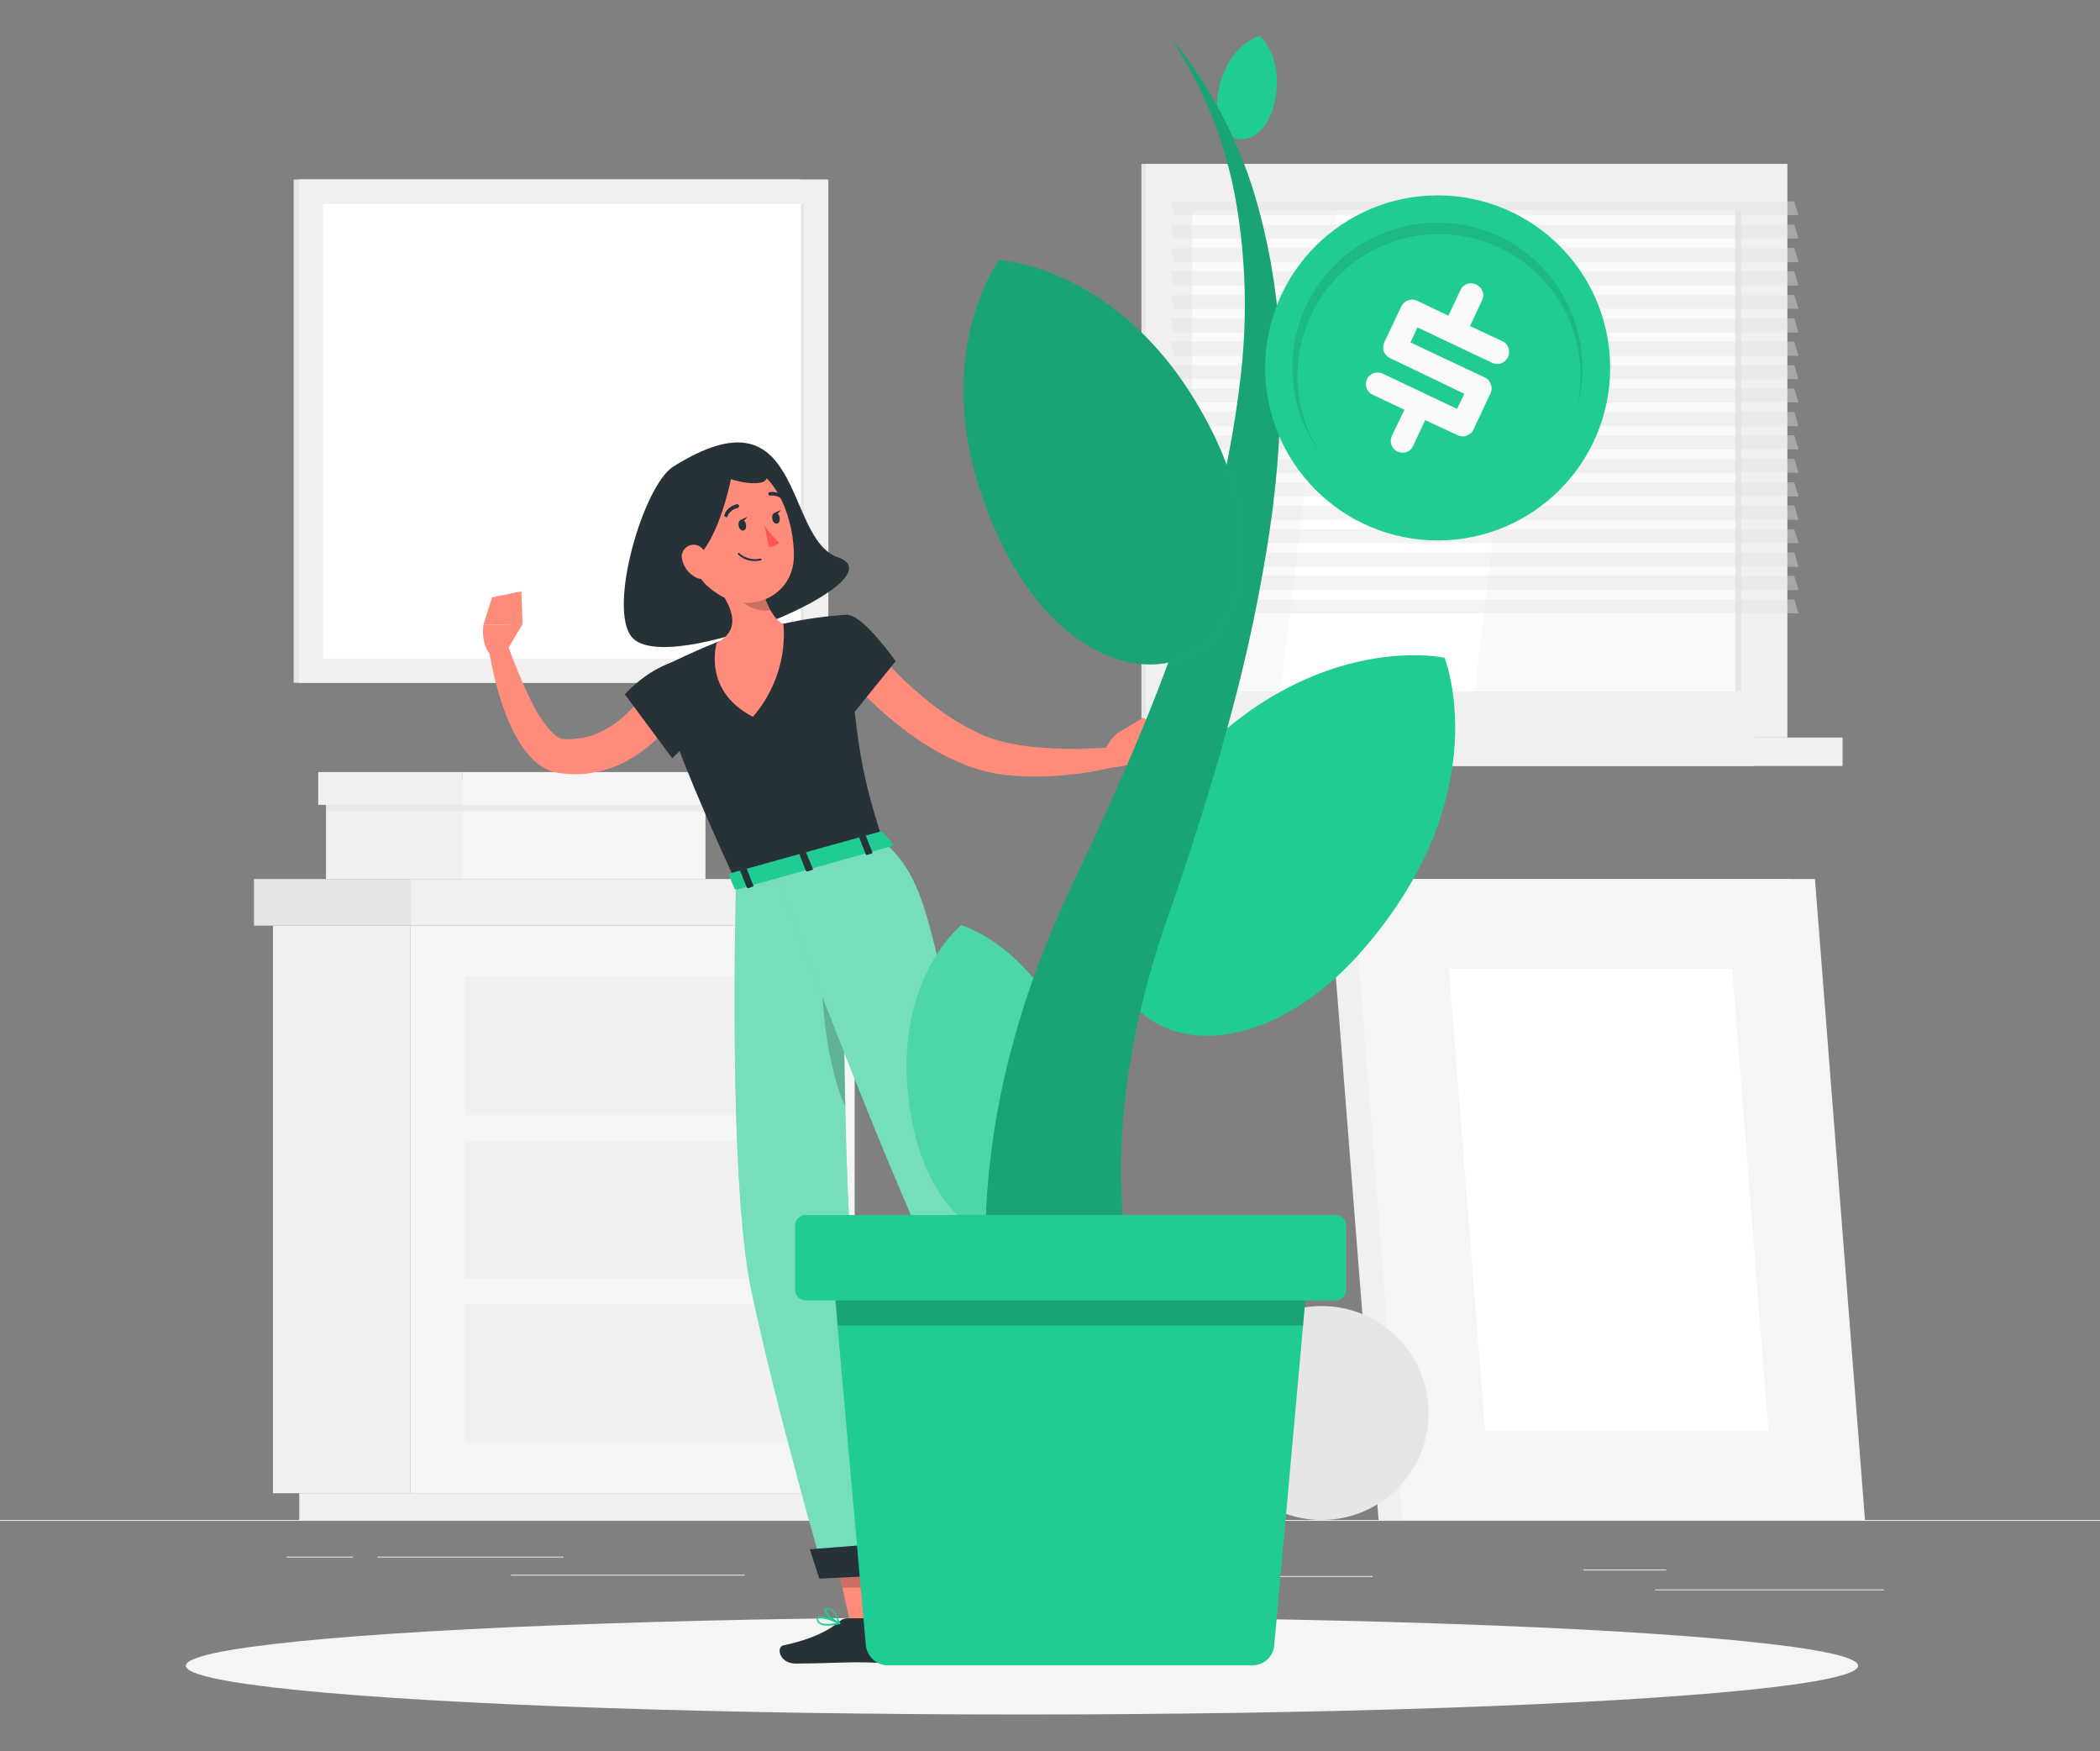 <?xml version="1.0" encoding="utf-8"?>
<!-- Generator: Adobe Illustrator 25.2.1, SVG Export Plug-In . SVG Version: 6.00 Build 0)  -->
<svg version="1.1" id="Layer_1" xmlns="http://www.w3.org/2000/svg" xmlns:xlink="http://www.w3.org/1999/xlink" x="0px" y="0px"
	 viewBox="0 0 487 406" style="enable-background:new 0 0 487 406;" xml:space="preserve">
<rect x="0" y="0" width="487" height="406" fill="#808080" stroke="none"/>
<style type="text/css">
	.st0{fill:#EBEBEB;}
	.st1{fill:#E6E6E6;}
	.st2{fill:#F0F0F0;}
	.st3{fill:#FAFAFA;}
	.st4{fill:#FFFFFF;}
	.st5{opacity:0.4;}
	.st6{fill:#E0E0E0;}
	.st7{fill:#F5F5F5;}
	.st8{opacity:0.7;fill:#E6E6E6;enable-background:new    ;}
	.st9{fill:#263238;}
	.st10{fill:#FF8B7B;}
	.st11{opacity:0.2;enable-background:new    ;}
	.st12{fill:#20CC94;}
	.st13{opacity:0.4;fill:#FAFAFA;enable-background:new    ;}
	.st14{fill:#FF5652;}
	.st15{opacity:0.2;fill:#FFFFFF;enable-background:new    ;}
	.st16{opacity:0.1;enable-background:new    ;}
</style>
<g id="freepik--background-complete--inject-1--inject-123">
	<rect x="-13" y="352.4" class="st0" width="500" height="0.2"/>
	<rect x="383.8" y="368.5" class="st0" width="53.1" height="0.2"/>
	<rect x="259.6" y="365.4" class="st0" width="58.7" height="0.2"/>
	<rect x="367.2" y="363.9" class="st0" width="19.2" height="0.2"/>
	<rect x="87.5" y="360.9" class="st0" width="43.2" height="0.2"/>
	<rect x="66.5" y="360.9" class="st0" width="15.4" height="0.2"/>
	<rect x="118.5" y="365.1" class="st0" width="54.2" height="0.2"/>
	<rect x="264.7" y="38" class="st1" width="142.2" height="133"/>
	<rect x="265.7" y="38" class="st2" width="148.8" height="133"/>
	<rect x="264.7" y="171" class="st1" width="142.2" height="6.6"/>
	<rect x="278.5" y="171" class="st2" width="148.8" height="6.6"/>
	<rect x="276.5" y="48.8" class="st3" width="127.3" height="111.5"/>
	<polygon class="st4" points="297,160.3 310.1,48.7 355.2,48.7 342,160.3 	"/>
	<rect x="402.4" y="48.7" class="st1" width="1.4" height="111.6"/>
	<g class="st5">
		<polygon class="st6" points="417.1,49.9 272.4,49.9 271.4,46.7 416.1,46.7 		"/>
		<polygon class="st6" points="417.1,55.3 272.4,55.3 271.4,52.1 416.1,52.1 		"/>
		<polygon class="st6" points="417.1,60.8 272.4,60.8 271.4,57.5 416.1,57.5 		"/>
		<polygon class="st6" points="417.1,66.2 272.4,66.2 271.4,62.9 416.1,62.9 		"/>
		<polygon class="st6" points="417.1,71.6 272.4,71.6 271.4,68.4 416.1,68.4 		"/>
		<polygon class="st6" points="417.1,77.1 272.4,77.1 271.4,73.8 416.1,73.8 		"/>
		<polygon class="st6" points="417.1,82.5 272.4,82.5 271.4,79.2 416.1,79.2 		"/>
		<polygon class="st6" points="417.1,87.9 272.4,87.9 271.4,84.7 416.1,84.7 		"/>
		<polygon class="st6" points="417.1,93.3 272.4,93.3 271.4,90.1 416.1,90.1 		"/>
		<polygon class="st6" points="417.1,98.8 272.4,98.8 271.4,95.5 416.1,95.5 		"/>
		<polygon class="st6" points="417.1,104.2 272.4,104.2 271.4,100.9 416.1,100.9 		"/>
		<polygon class="st6" points="417.1,109.6 272.4,109.6 271.4,106.4 416.1,106.4 		"/>
		<polygon class="st6" points="417.1,115.1 272.4,115.1 271.4,111.8 416.1,111.8 		"/>
		<polygon class="st6" points="417.1,120.5 272.4,120.5 271.4,117.2 416.1,117.2 		"/>
		<polygon class="st6" points="417.1,125.9 272.4,125.9 271.4,122.7 416.1,122.7 		"/>
		<polygon class="st6" points="417.1,131.4 272.4,131.4 271.4,128.1 416.1,128.1 		"/>
		<polygon class="st6" points="417.1,136.8 272.4,136.8 271.4,133.5 416.1,133.5 		"/>
		<polygon class="st6" points="417.1,142.2 272.4,142.2 271.4,139 416.1,139 		"/>
	</g>
	<rect x="68.1" y="41.6" class="st1" width="117.6" height="116.7"/>
	<rect x="69.3" y="41.6" class="st2" width="122.8" height="116.7"/>
	<rect x="74.9" y="47.3" class="st4" width="111.4" height="105.4"/>
	<rect x="185.7" y="47.3" class="st1" width="0.7" height="105.4"/>
	<rect x="63.3" y="214.6" class="st2" width="31.9" height="131.6"/>
	<rect x="69.4" y="346.2" class="st2" width="122.7" height="6.2"/>
	<rect x="95.2" y="214.6" class="st7" width="103" height="131.6"/>
	<rect x="107.8" y="264.4" class="st2" width="77.9" height="32.1"/>
	<rect x="107.8" y="302.3" class="st2" width="77.9" height="32.1"/>
	<rect x="107.8" y="226.4" class="st2" width="77.9" height="32.1"/>
	<rect x="95.2" y="203.8" class="st2" width="107.2" height="10.8"/>
	<rect x="58.9" y="203.8" class="st1" width="36.4" height="10.8"/>
	<rect x="75.6" y="180.6" class="st2" width="31.8" height="23.2"/>
	<rect x="107.3" y="180.6" class="st7" width="56.3" height="23.2"/>
	<rect x="75.6" y="185.5" class="st8" width="88.4" height="2.6"/>
	<rect x="73.8" y="179" class="st2" width="33.5" height="7.6"/>
	<rect x="107.3" y="179" class="st7" width="58.1" height="7.6"/>
	<polygon class="st2" points="415.3,203.8 308,203.8 319.7,352.4 427,352.4 	"/>
	<polygon class="st7" points="420.9,203.8 313.6,203.8 325.2,352.4 432.5,352.4 	"/>
	<polygon class="st4" points="344.4,331.7 336,224.6 401.7,224.6 410.1,331.7 	"/>
	<circle class="st1" cx="306.5" cy="327.6" r="24.8"/>
	<path class="st8" d="M318.6,312.9c-1.5-1.5-2.1-3.4-1.3-4.1s2.5-0.1,4,1.5s2.1,3.4,1.3,4.1S320.1,314.4,318.6,312.9z"/>
	<path class="st8" d="M308.3,308.2c-2.1-0.4-3.6-1.5-3.4-2.6s2-1.5,4.1-1.1s3.6,1.5,3.4,2.6S310.4,308.6,308.3,308.2z"/>
	<path class="st8" d="M310.4,316.9c-2-0.7-3.3-2.3-2.8-3.5s2.4-1.6,4.4-1s3.3,2.3,2.8,3.5S312.5,317.6,310.4,316.9z"/>
</g>
<g id="freepik--Shadow--inject-1--inject-123">
	<ellipse id="freepik--path--inject-1--inject-123" class="st7" cx="237" cy="386.2" rx="193.9" ry="11.3"/>
</g>
<g id="freepik--Character--inject-1--inject-123">
	<path class="st9" d="M194.3,129.2c-12.7-4.4-7.6-40.2-38.2-21c-6.9,4.4-15.3,33-9.5,39.6C154.8,157.1,209.3,134.4,194.3,129.2z"/>
	<path class="st10" d="M158.6,163.1c-0.2,0.5-0.4,0.7-0.6,1.1l-0.6,0.9c-0.4,0.6-0.8,1.2-1.2,1.8c-0.9,1.1-1.8,2.2-2.8,3.3
		c-2,2.1-4.3,4-6.8,5.5c-2.6,1.6-5.4,2.7-8.4,3.3c-1.5,0.3-3,0.5-4.5,0.5c-0.8,0-1.5,0-2.3-0.1l-1.1-0.1l-0.6-0.1l-0.8-0.1
		c-1.9-0.5-3.6-1.4-5-2.7c-1.1-1.1-2.1-2.3-3-3.6c-1.5-2.3-2.7-4.8-3.7-7.4c-1.8-4.9-3.1-10.1-3.9-15.3l4.3-1
		c1.6,4.6,3.5,9.1,5.6,13.5c1,2,2.2,4,3.6,5.8c0.6,0.8,1.3,1.4,2,2.1c0.5,0.4,1,0.7,1.6,0.8l1.3,0.1c0.5,0,1,0,1.5-0.1
		c1-0.1,2-0.2,3-0.5c2-0.5,3.9-1.4,5.6-2.5c1.8-1.2,3.4-2.6,4.9-4.2c0.8-0.8,1.5-1.6,2.1-2.5c0.3-0.4,0.6-0.9,0.9-1.3l0.4-0.7
		l0.4-0.6L158.6,163.1z"/>
	<path class="st9" d="M161,152.7c-9,0-16.1,8.3-16.1,8.3l11,14.8c0,0,8.9-8.3,9.8-13.1C166.7,157.9,166.4,152.7,161,152.7z"/>
	<path class="st10" d="M117.3,151.2l3.9-6.5l-9.1,0.2c0,0-0.7,4.3,1.7,7L117.3,151.2z"/>
	<polygon class="st10" points="120.9,137.1 114.1,138.5 112.1,144.9 121.2,144.7 	"/>
	<polygon class="st10" points="206.1,377 197.5,377.8 193.1,357.8 201.7,357 	"/>
	<polygon class="st10" points="284.1,351.1 277.6,356.9 262.1,343.7 268.6,337.9 	"/>
	<path class="st9" d="M275.2,355.8l3.8-9c0.1-0.3,0.5-0.5,0.8-0.4l7.6,2c0.7,0.2,1.2,1,0.9,1.8c0,0,0,0.1,0,0.1
		c-1.4,3.1-2.2,4.6-3.9,8.5c-1,2.4-2.9,8-4.3,11.4s-4.8,2.1-4.5,0.6c1.3-6.9,0.5-10.5-0.4-13.4C275,356.8,275,356.3,275.2,355.8z"/>
	<path class="st9" d="M196.4,375.2h10.3c0.4,0,0.7,0.3,0.8,0.6l2.2,8.2c0.2,0.7-0.2,1.4-0.9,1.6c-0.1,0-0.3,0.1-0.4,0.1
		c-3.6-0.1-5.4-0.3-9.9-0.3c-2.8,0-10,0.3-13.9,0.3s-4.6-3.8-3-4.2c7-1.5,11-3.7,13.2-5.7C195.4,375.4,195.9,375.2,196.4,375.2z"/>
	<polygon class="st11" points="193.1,357.8 195.4,368.1 204.2,368.1 201.7,357 	"/>
	<polygon class="st11" points="268.6,337.9 262.1,343.7 270.1,350.5 276.6,344.7 	"/>
	<path class="st9" d="M152.6,155.1c0,0-3.6,2.5,18.1,49.5l34.1-9.5c-4.4-13.7-6.8-22.2-8.1-52.6c-5,0.3-10.1,1-15,2.1
		c-5.3,1.1-10.4,2.5-15.5,4.3C159.7,151.5,152.6,155.1,152.6,155.1z"/>
	<path class="st10" d="M175.3,127.8c0.4,5.2,2,14.6,6.4,17c0.6,7.8-2,15.5-7.1,21.4c-11.8-6.1-8.4-17.1-8.4-17.1
		c5.2-2.9,3.9-6.9,1.8-10.6L175.3,127.8z"/>
	<path class="st11" d="M177.1,137.7l-5.9-2c0.1,1.2,0.4,2.3,0.9,3.4c1,1.9,4.3,2.7,6.7,2.4C178,140.3,177.5,139.1,177.1,137.7z"/>
	<path class="st10" d="M158,122.3c2.3,8.3,3.1,11.9,8.3,15.3c7.8,5.2,17.5,0.5,17.8-8.3c0.2-8-3.6-20.2-12.5-21.9
		c-6.4-1.2-12.6,3-13.7,9.4C157.4,118.7,157.5,120.5,158,122.3z"/>
	<path class="st9" d="M170.4,106.1c-0.7,5.7-4.9,25.1-12.9,25c-6.6-5.7-3.3-16.5-1.3-20.9S170.4,106.1,170.4,106.1z"/>
	<path class="st9" d="M167.1,110.1c4,2.1,11.9,3.1,10.6-0.2s-0.9-6-6.3-5.9S167.1,110.1,167.1,110.1z"/>
	<path class="st10" d="M158.3,130.2c0.5,1.6,1.6,2.9,3.1,3.7c2,1,3.4-0.7,3.2-2.8c-0.2-1.9-1.4-4.7-3.6-4.8
		c-1.6-0.1-2.9,1.2-2.9,2.7C158.1,129.4,158.2,129.8,158.3,130.2z"/>
	<path class="st12" d="M170.7,204.7c0,0-2,68.8,3.6,94.8c5.7,27,16.9,65.7,16.9,65.7l16.3-0.8c0,0-7.9-49-9.8-69.9
		c-2.6-28.8-2-96.7-2-96.7L170.7,204.7z"/>
	<path class="st13" d="M170.7,204.7c0,0-2,68.8,3.6,94.8c5.7,27,16.9,65.7,16.9,65.7l16.3-0.8c0,0-7.9-49-9.8-69.9
		c-2.6-28.8-2-96.7-2-96.7L170.7,204.7z"/>
	<path class="st11" d="M195.6,223.6c-2.5-6.4-4.8-9.9-5-3.5c-0.6,13.4,1.8,28.8,5.4,36.4C195.7,245.1,195.6,233.5,195.6,223.6z"/>
	<polygon class="st9" points="208.6,365.1 190,366 187.8,359.2 208,357.6 	"/>
	<path class="st12" d="M179.7,202.2c0,0,20.9,56.2,35,87.3c11.4,25.1,51.7,60.1,51.7,60.1l9.2-7.7c0,0-29.1-39.9-37-57
		c-25.2-54.4-18.6-77.5-33.8-89.7L179.7,202.2z"/>
	<path class="st13" d="M179.7,202.2c0,0,20.9,56.2,35,87.3c11.4,25.1,51.7,60.1,51.7,60.1l9.2-7.7c0,0-29.1-39.9-37-57
		c-25.2-54.4-18.6-77.5-33.8-89.7L179.7,202.2z"/>
	<polygon class="st9" points="276.3,341.7 266,350.7 260.8,347 272.9,336.7 	"/>
	<path class="st12" d="M204.7,193l2.4,2.6c0.2,0.2,0,0.5-0.4,0.6l-35.7,10c-0.3,0.1-0.6,0-0.7-0.2l-1.2-3c-0.1-0.2,0.1-0.5,0.5-0.6
		l34.5-9.6C204.3,192.8,204.5,192.9,204.7,193z"/>
	<path class="st9" d="M201.2,198.2l0.9-0.3c0.2-0.1,0.3-0.2,0.2-0.3l-1.5-3.8c0-0.1-0.2-0.2-0.4-0.1l-0.9,0.3
		c-0.2,0.1-0.3,0.2-0.2,0.3l1.5,3.8C200.8,198.2,201,198.2,201.2,198.2z"/>
	<path class="st9" d="M173.6,205.9l0.9-0.3c0.2-0.1,0.3-0.2,0.2-0.3l-1.5-3.8c0-0.1-0.2-0.2-0.4-0.1l-0.9,0.3
		c-0.2,0.1-0.3,0.2-0.2,0.3l1.5,3.8C173.3,205.9,173.5,205.9,173.6,205.9z"/>
	<path class="st9" d="M187.4,202l0.9-0.3c0.2,0,0.3-0.2,0.2-0.3l-1.6-3.8c0-0.1-0.2-0.2-0.4-0.1l-0.9,0.3c-0.2,0-0.3,0.2-0.2,0.3
		l1.5,3.8C187,202,187.2,202.1,187.4,202z"/>
	<path class="st9" d="M171.3,121.9c0.1,0.7,0.6,1.2,1.1,1.1s0.7-0.7,0.6-1.4s-0.6-1.2-1.1-1.1S171.2,121.2,171.3,121.9z"/>
	<path class="st9" d="M179.1,120.3c0.1,0.7,0.6,1.2,1.1,1.1s0.7-0.7,0.6-1.4s-0.6-1.2-1.1-1.1S179,119.6,179.1,120.3z"/>
	<path class="st9" d="M179.5,119l1.6-0.8C181,118.2,180.4,119.6,179.5,119z"/>
	<path class="st14" d="M177.3,121.9c0.9,1.4,2.1,2.7,3.4,3.9c-0.6,0.7-1.5,1-2.4,1L177.3,121.9z"/>
	<path class="st9" d="M176.5,129.9c0.1,0,0.1-0.1,0.1-0.2c0-0.1-0.1-0.2-0.2-0.2c0,0,0,0,0,0c-1.7,0.4-3.5,0-4.9-1.2
		c-0.1-0.1-0.2-0.1-0.3-0.1c-0.1,0.1-0.1,0.2-0.1,0.3c0,0,0,0,0.1,0.1C172.6,129.9,174.6,130.4,176.5,129.9L176.5,129.9z"/>
	<path class="st9" d="M168.6,119.9c0.1,0,0.1-0.1,0.1-0.2c0.4-1,1.3-1.7,2.3-1.9c0.2,0,0.4-0.2,0.4-0.5c0-0.2-0.2-0.4-0.5-0.4
		c-1.3,0.3-2.4,1.1-2.9,2.4c-0.1,0.2,0,0.4,0.2,0.5C168.3,120,168.5,119.9,168.6,119.9L168.6,119.9z"/>
	<path class="st9" d="M182,115.9L182,115.9c0.2-0.2,0.2-0.4,0.1-0.6c-0.9-0.9-2.3-1.4-3.6-1.2c-0.2,0-0.4,0.3-0.3,0.5
		s0.3,0.4,0.5,0.3c1-0.1,2.1,0.2,2.8,1C181.6,116.1,181.9,116,182,115.9z"/>
	<path class="st10" d="M202.8,150.5c0.8,0.9,1.7,1.9,2.6,2.9s1.9,1.9,2.8,2.9c1.9,1.9,3.9,3.7,6,5.4c4,3.4,8.4,6.3,13.2,8.5
		c4.4,2,9.8,2.9,15.1,3.2c2.7,0.2,5.4,0.3,8.2,0.2s5.5-0.2,8.2-0.4l0.8,4.3c-5.7,1.5-11.5,2.3-17.3,2.5c-3,0.1-6,0-9-0.3
		c-3.1-0.3-6.2-1.1-9.1-2.2c-2.9-1.1-5.6-2.4-8.2-4c-2.6-1.5-5-3.2-7.4-5.1c-2.3-1.8-4.6-3.8-6.7-5.8c-1.1-1-2.1-2.1-3.1-3.2
		s-2-2.1-3-3.4L202.8,150.5z"/>
	<path class="st10" d="M257.8,178l8.6-1.4l-7.1-6.8c0,0-3.4,2.7-3.4,6.4L257.8,178z"/>
	<polygon class="st10" points="271.1,169.8 265.1,166.4 259.3,169.9 266.4,176.7 	"/>
	<path class="st9" d="M196.6,142.6c3.7,0.1,11.1,10.7,11.1,10.7l-10.6,13.1c0,0-6.2-8.7-6-13.5C191.4,148,192.4,142.5,196.6,142.6z"
		/>
	<path class="st12" d="M273.6,360.5c-0.1,0-0.2-0.1-0.3-0.1c-0.2-0.1-0.4-0.4-0.4-0.6c0-1.1,2.6-2.9,2.9-3.1c0.1,0,0.2,0,0.2,0
		c0.1,0,0.1,0.1,0.1,0.2c-0.2,1.1-0.7,3.1-1.7,3.6C274.2,360.6,273.9,360.6,273.6,360.5z M275.6,357.3c-1,0.7-2.3,1.9-2.3,2.5
		c0,0.1,0,0.2,0.2,0.3c0.2,0.2,0.5,0.2,0.8,0.1C274.8,359.8,275.3,358.8,275.6,357.3z"/>
	<path class="st12" d="M272.3,357.9c-0.1,0-0.2-0.1-0.2-0.1c-0.3-0.2-0.4-0.6-0.3-0.9c0.1-0.3,0.3-0.6,0.6-0.7
		c1.1-0.5,3.5,0.4,3.5,0.4c0.1,0,0.2,0.2,0.1,0.3c0,0,0,0.1-0.1,0.1C274.9,357.7,273.6,358,272.3,357.9z M275.3,356.9
		c-0.9-0.4-1.8-0.5-2.8-0.3c-0.2,0.1-0.3,0.2-0.4,0.4c-0.1,0.2,0,0.4,0.1,0.4C272.8,357.7,274.5,357.4,275.3,356.9L275.3,356.9z"/>
	<path class="st12" d="M191.9,376.9c-0.7,0-1.4-0.1-2-0.5c-0.3-0.2-0.5-0.6-0.5-1c0-0.2,0.1-0.4,0.3-0.6c0.9-0.6,4.4,1,5.1,1.3
		c0.1,0.1,0.1,0.2,0.1,0.3c0,0.1-0.1,0.1-0.1,0.1C193.8,376.8,192.8,376.9,191.9,376.9z M190.2,375.1c-0.1,0-0.3,0-0.4,0.1
		c-0.1,0-0.1,0.1-0.1,0.2c0,0.3,0.1,0.5,0.4,0.7c0.6,0.5,2,0.5,3.9,0.2C192.8,375.7,191.5,375.3,190.2,375.1L190.2,375.1z"/>
	<path class="st12" d="M194.6,376.6L194.6,376.6c-1.2-0.5-3.6-2.4-3.5-3.3c0-0.2,0.2-0.5,0.7-0.5c2-0.2,2.9,3.5,3,3.6
		c0,0.1,0,0.2-0.1,0.2C194.8,376.6,194.7,376.6,194.6,376.6z M192.1,373.1h-0.1c-0.2,0-0.3,0.1-0.4,0.2c-0.1,0.6,1.6,2,2.7,2.7
		C194,375.1,193.3,373.1,192.1,373.1z"/>
	<path class="st9" d="M171.7,120.6l1.6-0.8C173.2,119.8,172.7,121.2,171.7,120.6z"/>
</g>
<g id="freepik--Plant--inject-1--inject-123">
	<path class="st12" d="M222.9,214.5c0,0-17.8,14.5-11.2,46.4c3.9,18.8,15.6,28.4,25.9,26.3c10.3-2.1,17.4-15.5,13.6-34.4
		C245,220.9,222.9,214.5,222.9,214.5z"/>
	<path class="st15" d="M222.9,214.5c0,0-17.8,14.5-11.2,46.4c3.9,18.8,15.6,28.4,25.9,26.3c10.3-2.1,17.4-15.5,13.6-34.4
		C245,220.9,222.9,214.5,222.9,214.5z"/>
	<path class="st12" d="M335,152.5c0,0-32.6-7.2-63.2,29.1c-18,21.4-18.4,43.5-6.8,53.4s33.4,5.9,51.6-15.4
		C347.4,183.6,335,152.5,335,152.5z"/>
	<path class="st12" d="M292.1,8.3c0,0-7.3,2-9.5,12.5c-1.3,6.2,0.9,10.7,4.3,11.4s7.3-2.3,8.7-8.5C297.9,13.2,292.1,8.3,292.1,8.3z"
		/>
	<path class="st12" d="M234.3,331.6c-4.2-14.9-6.2-30.3-5.8-45.7c0.3-15,2.5-29.9,6.5-44.3c1.9-7.1,4.2-14,6.9-20.8
		c1.3-3.4,2.7-6.7,4.2-10c0.7-1.7,1.5-3.3,2.2-4.9l1.1-2.4l1.1-2.3c5.8-12.2,11.4-24.6,16.4-37.1c5-12.5,9.4-25.2,13.1-38.1
		c3.7-12.9,6.3-26.1,7.8-39.4c1.5-13.4,1.1-26.9-1.2-40.1c-2.4-13.4-7.5-26.2-15-37.6C280.4,19.5,287,32,291,45.3
		c4,13.5,6,27.5,6,41.6c0.1,14.1-1.1,28.1-3.5,42c-2.3,13.8-5.4,27.5-9.2,41c-3.7,13.5-8,26.8-12.5,39.9l-0.9,2.5l-0.4,1.2l-0.4,1.2
		c-0.5,1.6-1.1,3.1-1.5,4.6c-1,3.1-1.9,6.2-2.7,9.4c-1.7,6.2-3,12.5-4,18.8c-2,12.4-2.4,24.9-1.3,37.4c1.1,12,4,23.8,8.5,35
		L234.3,331.6z"/>
	<path class="st11" d="M234.3,331.6c-4.2-14.9-6.2-30.3-5.8-45.7c0.3-15,2.5-29.9,6.5-44.3c1.9-7.1,4.2-14,6.9-20.8
		c1.3-3.4,2.7-6.7,4.2-10c0.7-1.7,1.5-3.3,2.2-4.9l1.1-2.4l1.1-2.3c5.8-12.2,11.4-24.6,16.4-37.1c5-12.5,9.4-25.2,13.1-38.1
		c3.7-12.9,6.3-26.1,7.8-39.4c1.5-13.4,1.1-26.9-1.2-40.1c-2.4-13.4-7.5-26.2-15-37.6C280.4,19.5,287,32,291,45.3
		c4,13.5,6,27.5,6,41.6c0.1,14.1-1.1,28.1-3.5,42c-2.3,13.8-5.4,27.5-9.2,41c-3.7,13.5-8,26.8-12.5,39.9l-0.9,2.5l-0.4,1.2l-0.4,1.2
		c-0.5,1.6-1.1,3.1-1.5,4.6c-1,3.1-1.9,6.2-2.7,9.4c-1.7,6.2-3,12.5-4,18.8c-2,12.4-2.4,24.9-1.3,37.4c1.1,12,4,23.8,8.5,35
		L234.3,331.6z"/>
	<path class="st12" d="M303.2,295.8l-1,11.4l-6.7,74.3c-0.2,2.6-2.4,4.6-5.1,4.6h-84.5c-2.6,0-4.8-2-5.1-4.6l-6.6-74.3l-1-11.4
		L303.2,295.8z"/>
	<path class="st12" d="M231.7,60.3c0,0-18.9,25.1,0.4,65.4c11.3,23.7,30.1,32.6,43.1,26.5s18-26.3,6.9-50.1
		C263,61.7,231.7,60.3,231.7,60.3z"/>
	<path class="st11" d="M231.7,60.3c0,0-18.9,25.1,0.4,65.4c11.3,23.7,30.1,32.6,43.1,26.5s18-26.3,6.9-50.1
		C263,61.7,231.7,60.3,231.7,60.3z"/>
	<polygon class="st11" points="303.2,295.8 302.2,307.3 194.3,307.3 193.3,295.8 	"/>
	<path class="st12" d="M186.8,281.7h123c1.3,0,2.4,1.1,2.4,2.4v15c0,1.3-1.1,2.4-2.4,2.4h-123c-1.3,0-2.4-1.1-2.4-2.4v-15
		C184.4,282.8,185.5,281.7,186.8,281.7z"/>
	<circle class="st12" cx="333.4" cy="85.3" r="40"/>
	<path class="st16" d="M365.5,95.2c4.5-17.6-6.1-35.4-23.7-39.9c-17.6-4.5-35.4,6.1-39.9,23.7c-2.4,9.3-0.6,19.1,4.9,26.9
		c-11.4-14.7-8.8-35.8,5.9-47.2s35.8-8.8,47.2,5.9C366.6,73.3,368.7,84.7,365.5,95.2z"/>
	<path class="st3" d="M345.7,91.1l-4,8.5c-0.3,0.7-0.9,1.1-1.6,1.4c-0.7,0.3-1.4,0.2-2.1-0.1l-7.5-3.5l-2.8,6
		c-0.3,0.7-0.9,1.2-1.5,1.4c-0.7,0.2-1.4,0.2-2.1-0.1c-0.7-0.3-1.2-0.9-1.4-1.6c-0.3-0.7-0.2-1.4,0.1-2.1l2.9-6l-7.4-3.5
		c-1.3-0.6-1.9-2.2-1.3-3.6c0.6-1.3,2.2-1.9,3.6-1.3l17.3,8.2l1.7-3.5L322.3,83c-1.3-0.6-1.9-2.2-1.3-3.5c0,0,0,0,0-0.1l4-8.4
		c0.6-1.3,2.2-1.9,3.6-1.3c0,0,0,0,0,0l7.3,3.5l2.8-6c0.6-1.3,2.2-1.9,3.5-1.3c0.1,0,0.1,0.1,0.2,0.1c0.6,0.3,1.1,0.8,1.4,1.5
		c0.3,0.7,0.2,1.4-0.1,2.1l-2.8,6l7.5,3.5c0.7,0.3,1.2,0.9,1.4,1.6c0.3,0.7,0.2,1.4-0.1,2.1c-0.7,1.4-2.3,2-3.7,1.3l-17.3-8.2
		l-1.6,3.5l17.2,8.1c0.7,0.3,1.2,0.9,1.4,1.6C346,89.7,346,90.4,345.7,91.1z"/>
</g>
</svg>
